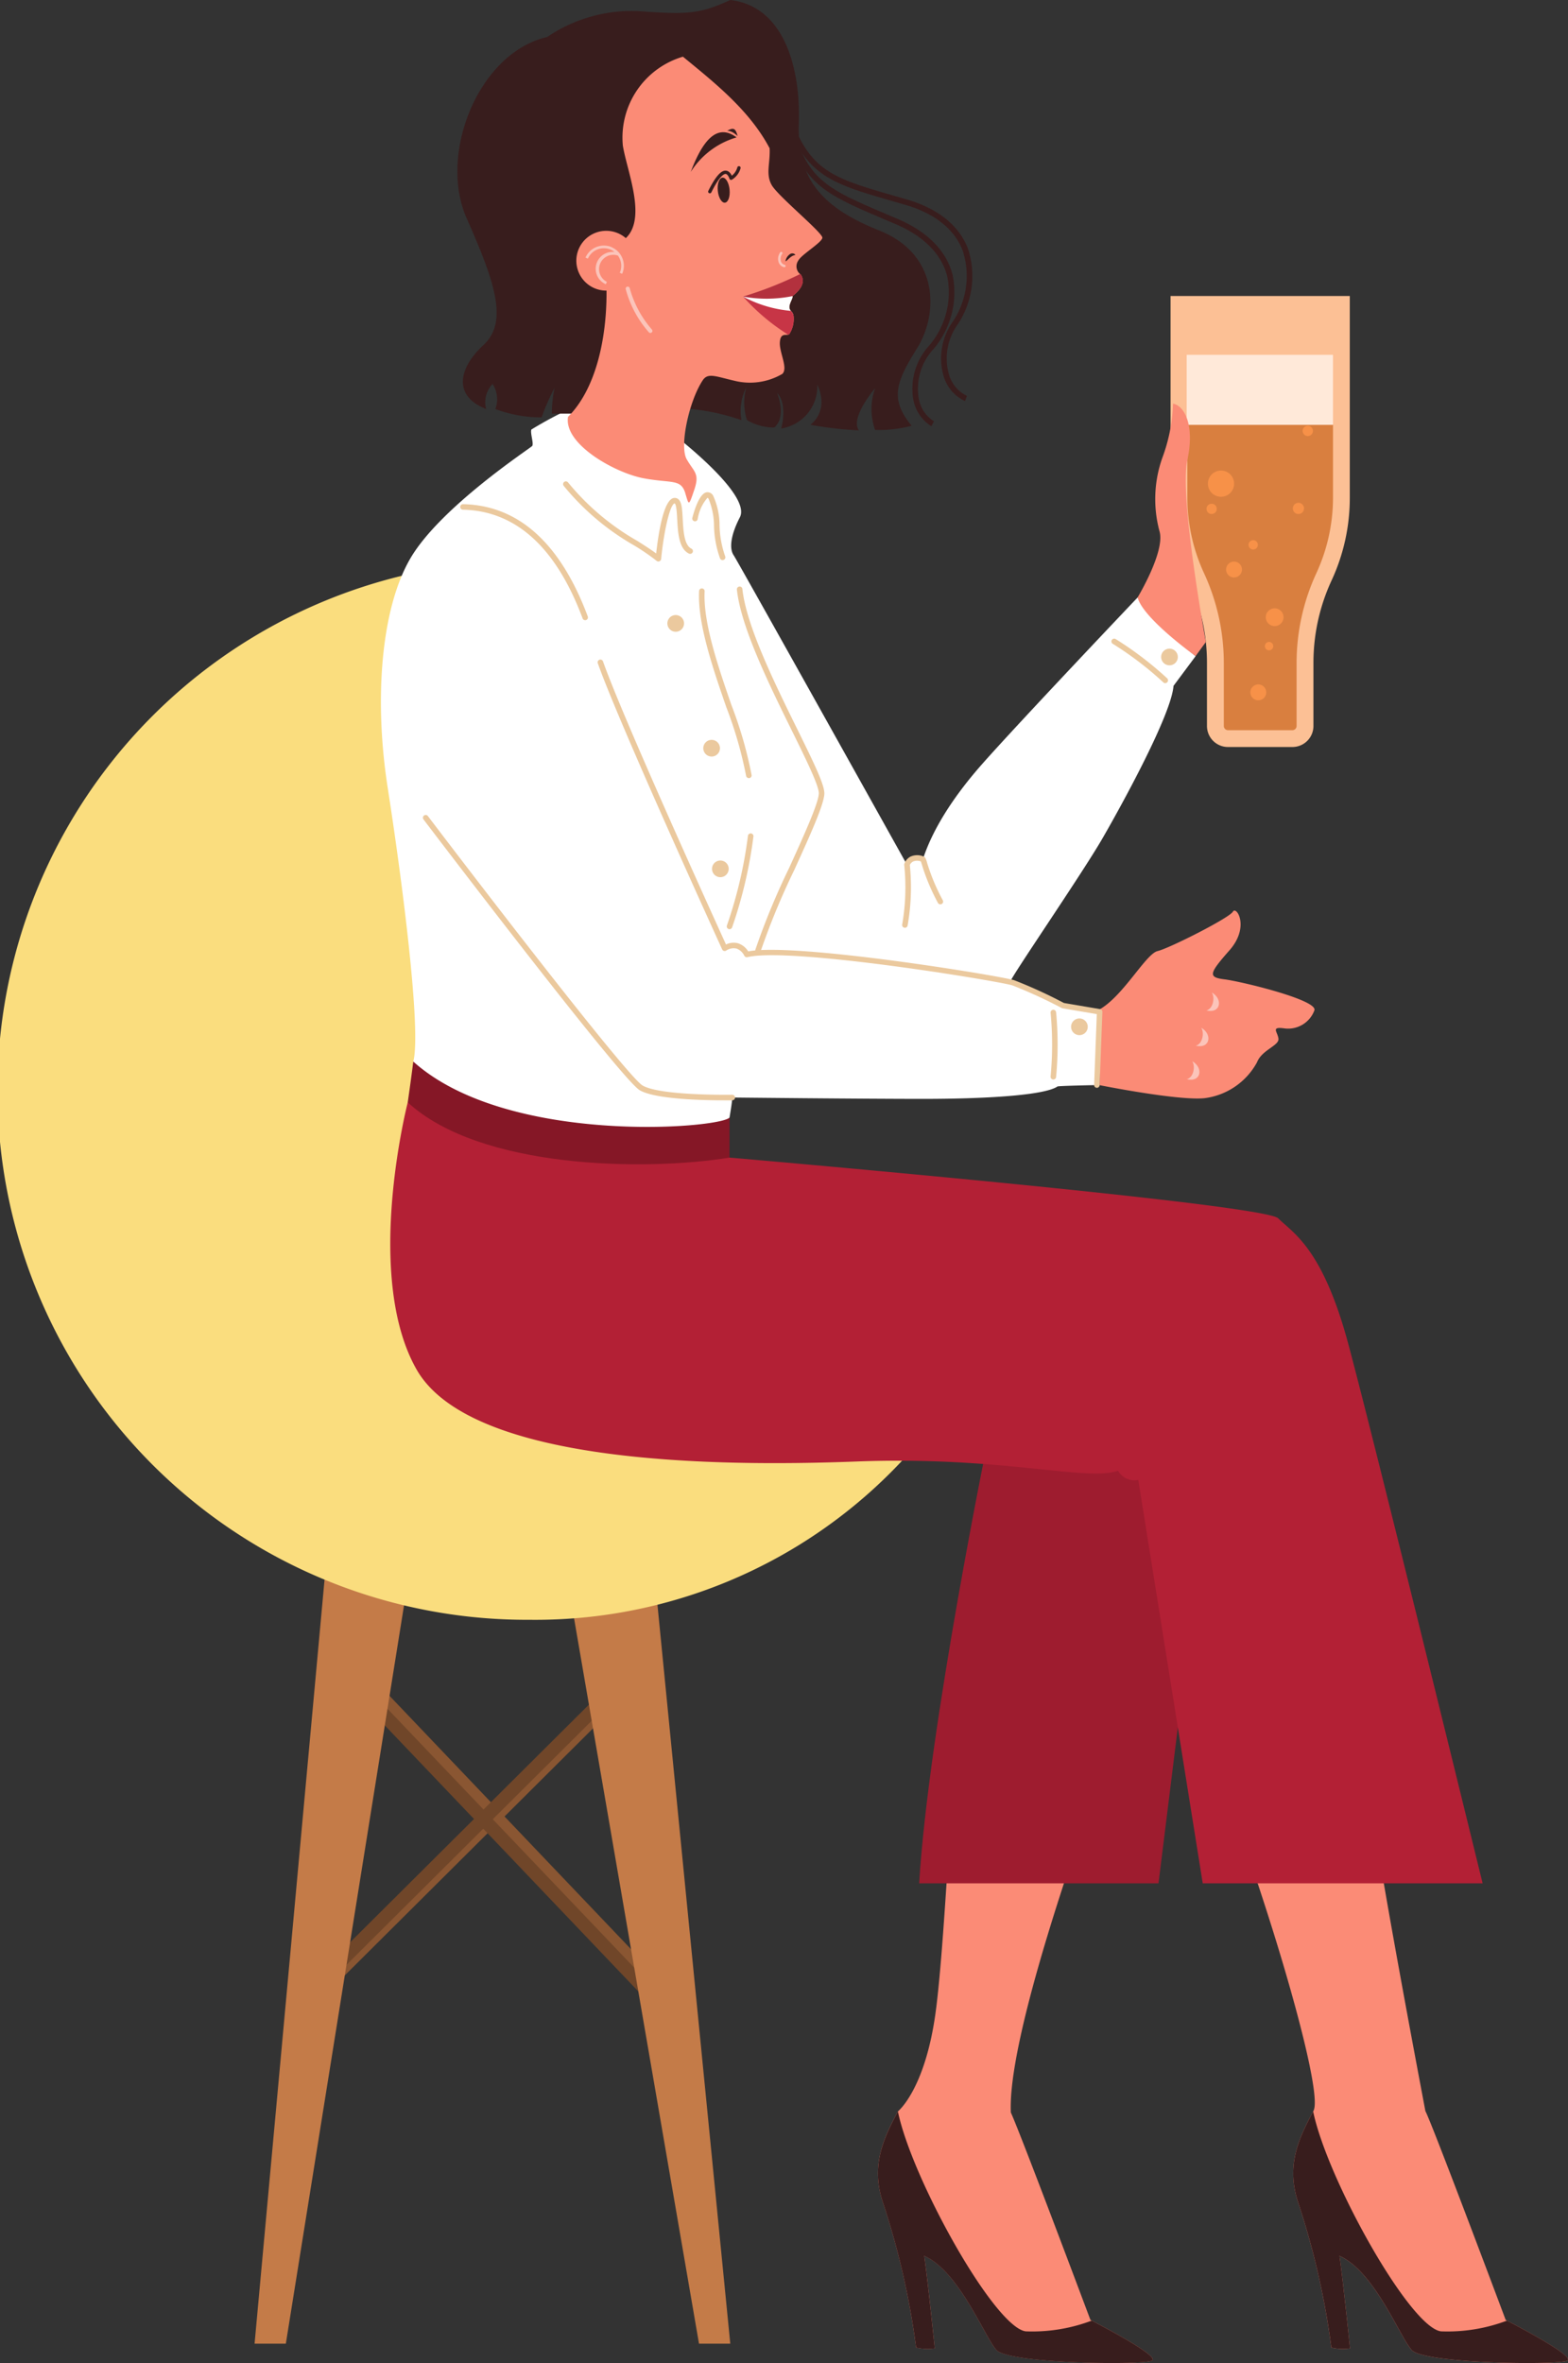 <svg id="Grupo_161152" data-name="Grupo 161152" xmlns="http://www.w3.org/2000/svg" xmlns:xlink="http://www.w3.org/1999/xlink" width="131.698" height="198.394" viewBox="0 0 131.698 198.394">
  <rect x="0" y="0" width="131.698" height="198.394" fill="#333333" stroke="none"/>
  <defs>
    <clipPath id="clip-path">
      <rect id="Rectángulo_38287" data-name="Rectángulo 38287" width="3.231" height="3.245" fill="none"/>
    </clipPath>
    <clipPath id="clip-path-2">
      <rect id="Rectángulo_38288" data-name="Rectángulo 38288" width="0.624" height="1.286" fill="none"/>
    </clipPath>
    <clipPath id="clip-path-3">
      <rect id="Rectángulo_38289" data-name="Rectángulo 38289" width="2.244" height="3.885" fill="none"/>
    </clipPath>
    <clipPath id="clip-path-4">
      <rect id="Rectángulo_38290" data-name="Rectángulo 38290" width="1.067" height="1.551" fill="none"/>
    </clipPath>
  </defs>
  <g id="Grupo_161177" data-name="Grupo 161177">
    <path id="Trazado_140620" data-name="Trazado 140620" d="M163.817,233.041l-12.545,12.48-9.254-9.707-.814.777,9.27,9.724-14.746,14.67.793.8L151.25,247.13,168.3,265.008Zm-.8,2.385L166.7,261.7l-14.647-15.363Z" transform="translate(-109.677 -93.832)" fill="#8a5632"/>
    <path id="Trazado_140621" data-name="Trazado 140621" d="M165.466,233.433l-12.545,12.48-9.254-9.707-.814.777,9.27,9.724-14.746,14.671.793.8L152.9,247.522,169.944,265.4Zm-.8,2.385,3.681,26.273L153.7,246.728Z" transform="translate(-112.311 -93.99)" fill="#704629"/>
    <path id="Trazado_140622" data-name="Trazado 140622" d="M131.18,218.112l11.442,66.4h2.626l-6.565-66.587Z" transform="translate(-83.912 -87.745)" fill="#c47b48"/>
    <path id="Trazado_140623" data-name="Trazado 140623" d="M188.579,209.648,177.137,281.1h-2.626l6.565-71.651Z" transform="translate(-153.129 -84.332)" fill="#c47b48"/>
    <g id="Grupo_161174" data-name="Grupo 161174">
      <g id="Grupo_161176" data-name="Grupo 161176">
        <path id="Trazado_140624" data-name="Trazado 140624" d="M144.405,125.809c0,8.483,38.026,14.375,34.122,21.031a42.213,42.213,0,0,1-36.935,20.89,44.454,44.454,0,1,1,0-88.907c24.551,0,2.814,22.434,2.814,46.986" transform="translate(-97.138 -31.737)" fill="#fadd7e"/>
        <path id="Trazado_140625" data-name="Trazado 140625" d="M53.683,66.737a.218.218,0,0,0,.075-.013.225.225,0,0,0,.138-.287,10.25,10.25,0,0,0-9.005-7.184.225.225,0,0,0,0,.45,9.79,9.79,0,0,1,8.58,6.883.224.224,0,0,0,.212.15" transform="translate(59.107 -23.858)" fill="#9fa4c9"/>
        <path id="Trazado_140627" data-name="Trazado 140627" d="M59.124,41.6V58.547A16.438,16.438,0,0,1,57.6,65.47a16.438,16.438,0,0,0-1.529,6.923V77.7A1.764,1.764,0,0,1,54.3,79.465h-5.41A1.764,1.764,0,0,1,47.129,77.7V72.393A16.438,16.438,0,0,0,45.6,65.47a16.438,16.438,0,0,1-1.529-6.923V41.6Z" transform="translate(54.246 -16.749)" fill="#fcc095"/>
        <path id="Trazado_140628" data-name="Trazado 140628" d="M55.254,85.346a.353.353,0,0,0,.353-.353V79.686a17.969,17.969,0,0,1,1.659-7.517,15.125,15.125,0,0,0,1.4-6.329V59.71H46.434v6.13a15.125,15.125,0,0,0,1.4,6.329,17.97,17.97,0,0,1,1.66,7.517v5.307a.353.353,0,0,0,.352.353Z" transform="translate(53.295 -24.042)" fill="#d97f3f"/>
        <rect id="Rectángulo_38285" data-name="Rectángulo 38285" width="12.289" height="5.88" transform="translate(99.67 29.788)" fill="#ffe9d9"/>
        <path id="Trazado_140629" data-name="Trazado 140629" d="M53.389,86.243a.745.745,0,1,0,.745-.744.745.745,0,0,0-.745.744" transform="translate(52.926 -34.425)" fill="#f79148"/>
        <path id="Trazado_140630" data-name="Trazado 140630" d="M54.834,90.576a.353.353,0,1,0,.353-.353.353.353,0,0,0-.353.353" transform="translate(51.402 -36.327)" fill="#f79148"/>
        <path id="Trazado_140631" data-name="Trazado 140631" d="M59.23,79.6a.666.666,0,1,0,.667-.667.666.666,0,0,0-.667.667" transform="translate(43.752 -31.783)" fill="#f79148"/>
        <path id="Trazado_140632" data-name="Trazado 140632" d="M57,76.31a.392.392,0,1,0,.392-.392A.392.392,0,0,0,57,76.31" transform="translate(47.865 -30.568)" fill="#f79148"/>
        <path id="Trazado_140633" data-name="Trazado 140633" d="M50.5,71.139a.47.47,0,1,0,.47-.47.47.47,0,0,0-.47.47" transform="translate(58.086 -28.454)" fill="#f79148"/>
        <path id="Trazado_140634" data-name="Trazado 140634" d="M49.255,60.272a.431.431,0,1,0,.431-.431.431.431,0,0,0-.431.431" transform="translate(60.156 -24.094)" fill="#f79148"/>
        <path id="Trazado_140635" data-name="Trazado 140635" d="M60.345,67.238a1.1,1.1,0,1,0,1.1-1.1,1.1,1.1,0,0,0-1.1,1.1" transform="translate(41.109 -26.631)" fill="#f79148"/>
        <path id="Trazado_140636" data-name="Trazado 140636" d="M62.773,71.23A.431.431,0,1,0,63.2,70.8a.431.431,0,0,0-.431.431" transform="translate(38.563 -28.507)" fill="#f79148"/>
        <path id="Trazado_140637" data-name="Trazado 140637" d="M55.818,96.861a.666.666,0,1,0,.667-.666.667.667,0,0,0-.667.666" transform="translate(49.203 -38.732)" fill="#f79148"/>
        <path id="Trazado_140639" data-name="Trazado 140639" d="M30.529,219.512c-1.676,3.352-2,6.233,5.024,43.359-1.119-3.622,6.674,17.162,6.674,17.162s5.857,3,5.176,3.405-12.055.272-13.076-.885-3.133-6.606-6.061-7.9c.272,1.839.885,7.764.885,7.764a4.145,4.145,0,0,1-1.566-.068,66,66,0,0,0-2.724-11.987c-1.158-3.269,0-5.585,1.226-7.9s-8.518-32.842-12.4-37.337c-2.932-26.394,16.842-5.614,16.842-5.614" transform="translate(84.238 -85.255)" fill="#fb8b76"/>
        <path id="Trazado_140640" data-name="Trazado 140640" d="M25.787,315.217a14.111,14.111,0,0,0,5.552-.9c.772.4,5.7,2.974,5.072,3.351-.681.409-12.055.272-13.076-.885s-3.133-6.606-6.061-7.9c.272,1.839.885,7.764.885,7.764a4.145,4.145,0,0,1-1.566-.068,66.023,66.023,0,0,0-2.725-11.987c-1.148-3.24-.02-5.543,1.194-7.839,1.17,5.671,8.088,18.086,10.725,18.463" transform="translate(95.231 -119.485)" fill="#381d1d"/>
        <path id="Trazado_140641" data-name="Trazado 140641" d="M73.48,270.662l-.032.061s2.262-1.8,3.156-8.233,1.609-25.2,2.323-30.386l14.478,2.681s-10.854,27.662-10.472,36.028c.822,1.777,6.687,17.42,6.687,17.42s5.857,3,5.176,3.4-12.055.272-13.076-.885-3.133-6.606-6.061-7.9c.272,1.839.885,7.764.885,7.764a4.144,4.144,0,0,1-1.566-.068,66.013,66.013,0,0,0-2.724-11.987c-1.158-3.269,0-5.585,1.226-7.9" transform="translate(1.968 -93.455)" fill="#fb8b76"/>
        <path id="Trazado_140642" data-name="Trazado 140642" d="M84.173,315.217a14.111,14.111,0,0,0,5.552-.9c.772.4,5.7,2.974,5.072,3.351-.681.409-12.055.272-13.076-.885s-3.133-6.606-6.061-7.9c.272,1.839.885,7.764.885,7.764a4.145,4.145,0,0,1-1.566-.068,66.023,66.023,0,0,0-2.725-11.987c-1.148-3.24-.02-5.543,1.194-7.839,1.17,5.671,8.088,18.086,10.725,18.463" transform="translate(1.967 -119.485)" fill="#381d1d"/>
        <path id="Trazado_140643" data-name="Trazado 140643" d="M89.5,220.446l-2.32,18.713H67.078c.774-12.991,5.877-37.735,5.877-37.735l12.836-.155Z" transform="translate(10.124 -81.04)" fill="#9e1c2f"/>
        <path id="Trazado_140644" data-name="Trazado 140644" d="M53.891,159.568s44.849,3.866,46.086,5.1,3.712,2.475,5.877,10.517,11.29,45.313,11.29,45.313H93.636l-5.413-33.868a1.577,1.577,0,0,1-1.7-.774c-2.629.928-9.743-1.237-21.961-.773s-32.476.155-36.961-7.733-.735-22.424-.735-22.424Z" transform="translate(7.383 -62.38)" fill="#b32035"/>
        <path id="Trazado_140645" data-name="Trazado 140645" d="M158.308,153.9v3.364c-7.191,1.159-20.994.928-27.025-4.64.348-2.435.464-3.422.464-3.422Z" transform="translate(-97.035 -60.074)" fill="#851726"/>
        <path id="Trazado_140646" data-name="Trazado 140646" d="M49.07,136.252c1.991-1.163,3.847-4.643,4.833-4.874s6.031-2.784,6.321-3.306,1.45,1.276-.29,3.248-1.8,2.262-.406,2.435,7.888,1.74,7.539,2.61a2.354,2.354,0,0,1-2.493,1.508c-1.218-.174-.58.29-.522.87s-1.392.928-1.8,1.972a5.851,5.851,0,0,1-4.407,3.015c-2.2.232-8.815-1.093-8.815-1.093Z" transform="translate(43.327 -51.53)" fill="#fb8b76"/>
        <path id="Trazado_140647" data-name="Trazado 140647" d="M68.47,112.025c7.887,7.075,25.749,5.625,26.561,4.7,0,0,.232-1.334.232-1.682,0,0,10.787.116,16.006.116s10.206-.29,11.309-1.044c.174-.058,3.306-.116,3.306-.116l.232-6.147s-2.553-.522-3.073-.522-2.9-1.624-4.409-2.03c-.174-.058,5.974-8.989,7.714-12s5.8-10.439,5.974-12.817l1.856-2.493a31.344,31.344,0,0,1-4.871-4.929s-9.887,10.4-13.049,13.976c-3.518,3.982-4.582,6.785-4.987,8a1.271,1.271,0,0,0-1.334.464S95.669,69.922,95.38,69.516s-.406-1.392.522-3.19-4.64-6.205-5.278-6.727l-8.235-2.726a33.4,33.4,0,0,0-4,2.088c-.116.29.232,1.218.058,1.392-.406.348-7.713,5.162-10.206,9.4S65.165,81.637,66.325,89.06s2.842,20.3,2.146,22.965" transform="translate(-33.758 -22.899)" fill="#fff"/>
        <path id="Trazado_140648" data-name="Trazado 140648" d="M110.585,3.107c-5.749,1.321-9.168,9.789-6.759,15.227s3.5,8.7,1.4,10.644-2.564,4.273.233,5.361a2.2,2.2,0,0,1,.544-2.1,2.353,2.353,0,0,1,.233,2.1,10.7,10.7,0,0,0,3.885.7,19.578,19.578,0,0,1,1.087-2.486,11.29,11.29,0,0,0-.233,2.176h2.564s7.459-.466,8.08-.466a18.38,18.38,0,0,1,5.283,1.01,4.46,4.46,0,0,1,.427-2.8,4.7,4.7,0,0,0,.039,2.8,4.607,4.607,0,0,0,2.292.622c1.088-.932.233-2.913.233-2.913.932,1.01.349,2.991.349,2.991a3.579,3.579,0,0,0,3.03-3.69c1.049,2.292-.582,3.38-.582,3.38a29.736,29.736,0,0,0,4.079.466c-.777-1.049,1.36-3.535,1.36-3.535a5.246,5.246,0,0,0,0,3.5,10.537,10.537,0,0,0,3.069-.349c-1.864-2.253-1.321-3.652.467-6.526s1.864-7.847-3.186-9.867-6.914-4.506-6.759-9.012S130.551.544,125.967,0c-2.564,1.165-3.5,1.243-7.769.932a12.653,12.653,0,0,0-7.614,2.175" transform="translate(-64.628)" fill="#381d1d"/>
        <path id="Trazado_140649" data-name="Trazado 140649" d="M128.1,44.616c-.373-1.226-1.136-.815-3.5-1.253s-6.729-2.855-6.351-5.157c2.331-2.33,3.234-6.526,3.234-10.4s.612-4.02.612-4.02c3.321-1.108,1.137-5.944.758-8.362A7.085,7.085,0,0,1,127.9,7.966c2.621,2.156,5.594,4.487,7.282,7.692.059,1.281-.349,2.156.175,3.088s4.312,4.021,4.254,4.429-1.748,1.4-2.011,1.894a.847.847,0,0,0,.2,1.194c.379.583.087,1.195-.7,1.806.08.229-.509.849-.133,1.243a.751.751,0,0,1,.231.505,2.337,2.337,0,0,1-.369,1.446c-.2.175-.728-.2-.787.67s.708,2.166.213,2.661a5.379,5.379,0,0,1-4.021.582c-1.631-.379-2.244-.694-2.679-.029-1.165,1.778-1.953,5.536-1.34,6.614s1.11,1.177.64,2.563c-.487,1.44-.448,1.308-.757.292" transform="translate(-70.54 -3.207)" fill="#fb8b76"/>
        <path id="Trazado_140650" data-name="Trazado 140650" d="M124.077,41.349l2.1-.131.318.238c.08.229-.509.849-.133,1.243a.881.881,0,0,1,.185.286l-.036.016-1.159-.174-2.044-.638-.968-.695Z" transform="translate(-59.933 -16.596)" fill="#fff"/>
        <path id="Trazado_140651" data-name="Trazado 140651" d="M125.776,38.517c.02.016.038.032.06.046.379.582.087,1.195-.7,1.806a11.007,11.007,0,0,1-4.157.039,30.722,30.722,0,0,0,4.8-1.891" transform="translate(-58.573 -15.509)" fill="#b3313e"/>
        <path id="Trazado_140652" data-name="Trazado 140652" d="M131.275,26.069c.057.581.324,1.029.6,1s.447-.519.389-1.1-.324-1.029-.6-1-.447.519-.389,1.1" transform="translate(-70.986 -10.053)" fill="#381d1d"/>
        <path id="Trazado_140653" data-name="Trazado 140653" d="M129.859,25.635a.14.14,0,0,0,.125-.078c.7-1.419,1.082-1.557,1.2-1.547.149.008.26.226.327.407a.138.138,0,0,0,.085.084.141.141,0,0,0,.119-.013,1.621,1.621,0,0,0,.725-.964.14.14,0,0,0-.274-.059,1.364,1.364,0,0,1-.462.691c-.132-.271-.3-.414-.506-.425-.407-.027-.882.519-1.468,1.7a.14.14,0,0,0,.063.188.145.145,0,0,0,.062.014" transform="translate(-70.238 -9.404)" fill="#381d1d"/>
        <path id="Trazado_140654" data-name="Trazado 140654" d="M130.294,21.913a6.788,6.788,0,0,1,3.846-2.894c-1.2-.893-2.525-.641-3.846,2.894" transform="translate(-72.275 -7.482)" fill="#381d1d"/>
        <path id="Trazado_140655" data-name="Trazado 140655" d="M131.031,18.711c-.524-.5-.883-.437-.883-.437.524-.291.719-.233.883.437" transform="translate(-69.08 -7.291)" fill="#381d1d"/>
        <path id="Trazado_140656" data-name="Trazado 140656" d="M149.224,35.96a2.51,2.51,0,1,1-1.287-3.308,2.509,2.509,0,0,1,1.287,3.308" transform="translate(-96.009 -13.061)" fill="#fb8b76"/>
        <g id="Grupo_161157" data-name="Grupo 161157" transform="translate(49.176 20.617)" style="mix-blend-mode: multiply;isolation: isolate">
          <g id="Grupo_161156" data-name="Grupo 161156" transform="translate(0)">
            <g id="Grupo_161155" data-name="Grupo 161155" clip-path="url(#clip-path)">
              <path id="Trazado_140657" data-name="Trazado 140657" d="M148.349,34.656a1.689,1.689,0,0,0-2.223.865l.2.09a1.465,1.465,0,0,1,1.929-.75,1.445,1.445,0,0,1,.309.191,1.418,1.418,0,0,0-.731,2.708l.09-.2a1.2,1.2,0,0,1,.924-2.208,1.46,1.46,0,0,1,.159,1.444l.2.09a1.689,1.689,0,0,0-.865-2.223" transform="translate(-146.126 -34.513)" fill="#fbc4ba"/>
            </g>
          </g>
        </g>
        <path id="Trazado_140658" data-name="Trazado 140658" d="M122.855,35.717c.036.054-.1.016-.326.167s-.455.437-.492.382a.887.887,0,0,1,.36-.579.343.343,0,0,1,.458.03" transform="translate(-56.061 -14.34)" fill="#381d1d"/>
        <g id="Grupo_161160" data-name="Grupo 161160" transform="translate(65.352 21.147)" style="mix-blend-mode: multiply;isolation: isolate">
          <g id="Grupo_161159" data-name="Grupo 161159" transform="translate(0)">
            <g id="Grupo_161158" data-name="Grupo 161158" clip-path="url(#clip-path-2)">
              <path id="Trazado_140659" data-name="Trazado 140659" d="M123.931,36.686a.079.079,0,0,1-.02,0,.64.64,0,0,1-.436-.369.911.911,0,0,1,.108-.864.1.1,0,1,1,.179.105.717.717,0,0,0-.1.674.435.435,0,0,0,.288.251.1.1,0,0,1-.02.205" transform="translate(-123.41 -35.4)" fill="#fbc4ba"/>
            </g>
          </g>
        </g>
        <g id="Grupo_161163" data-name="Grupo 161163" transform="translate(52.554 24.069)" style="mix-blend-mode: multiply;isolation: isolate">
          <g id="Grupo_161162" data-name="Grupo 161162" transform="translate(0)">
            <g id="Grupo_161161" data-name="Grupo 161161" clip-path="url(#clip-path-3)">
              <path id="Trazado_140660" data-name="Trazado 140660" d="M144.194,44.178a.17.17,0,0,1-.122-.051,8.977,8.977,0,0,1-1.943-3.612.173.173,0,1,1,.331-.1,8.813,8.813,0,0,0,1.856,3.466.172.172,0,0,1,0,.244.17.17,0,0,1-.122.051" transform="translate(-142.123 -40.293)" fill="#fbc4ba"/>
            </g>
          </g>
        </g>
        <path id="Trazado_140661" data-name="Trazado 140661" d="M111.863,42.3l.216-.413a2.844,2.844,0,0,1-1.279-1.935,4.894,4.894,0,0,1,1.237-4.123,7.345,7.345,0,0,0,1.612-6.221c-.5-2-2.081-3.618-4.558-4.684l-1.06-.453c-5.048-2.15-6.937-2.954-7.951-8.291l-.458.087c1.06,5.582,3.158,6.475,8.226,8.634l1.059.452c2.339,1.006,3.823,2.517,4.291,4.37a6.879,6.879,0,0,1-1.526,5.818,5.341,5.341,0,0,0-1.327,4.509,3.352,3.352,0,0,0,1.518,2.251" transform="translate(-33.637 -6.516)" fill="#381d1d"/>
        <path id="Trazado_140662" data-name="Trazado 140662" d="M112.419,39.852l.165-.436a2.843,2.843,0,0,1-1.5-1.766,4.893,4.893,0,0,1,.729-4.242,7.344,7.344,0,0,0,.848-6.371c-.743-1.923-2.5-3.34-5.091-4.1l-1.107-.321c-5.271-1.523-7.243-2.093-8.9-7.269l-.444.142c1.728,5.413,3.918,6.045,9.21,7.575l1.105.321c2.444.716,4.1,2.036,4.787,3.819a6.879,6.879,0,0,1-.811,5.96,5.338,5.338,0,0,0-.772,4.637,3.351,3.351,0,0,0,1.78,2.051" transform="translate(-31.369 -6.179)" fill="#381d1d"/>
        <path id="Trazado_140663" data-name="Trazado 140663" d="M126.516,43.393a2.338,2.338,0,0,1-.369,1.446.215.215,0,0,1-.093.044,17.6,17.6,0,0,1-3.793-3.2,10.341,10.341,0,0,0,4.024,1.2.755.755,0,0,1,.231.506" transform="translate(-59.853 -16.783)" fill="#c73546"/>
        <path id="Trazado_140664" data-name="Trazado 140664" d="M134.418,74.874a.228.228,0,0,0,.1-.022.232.232,0,0,0,.109-.31A8.349,8.349,0,0,1,134.16,72a6.035,6.035,0,0,0-.537-2.531.537.537,0,0,0-.552-.286c-.612.109-1.041,1.545-1.2,2.158a.232.232,0,0,0,.449.115,3.568,3.568,0,0,1,.83-1.816.252.252,0,0,1,.088.092,6.05,6.05,0,0,1,.458,2.308,8.6,8.6,0,0,0,.51,2.706.231.231,0,0,0,.21.131" transform="translate(-73.724 -27.852)" fill="#ebc99e"/>
        <path id="Trazado_140665" data-name="Trazado 140665" d="M144.432,74.377a.234.234,0,0,0,.087-.017.231.231,0,0,0,.143-.192c.238-2.435.768-4.615,1.134-4.664.149.078.19.86.215,1.327.059,1.1.131,2.476.988,2.886a.232.232,0,0,0,.2-.419c-.608-.291-.673-1.511-.725-2.492-.044-.821-.075-1.414-.371-1.659a.468.468,0,0,0-.368-.1c-.869.115-1.311,3.026-1.49,4.658-.428-.318-.969-.663-1.573-1.048a20.819,20.819,0,0,1-5.824-4.909.232.232,0,0,0-.375.274,21.19,21.19,0,0,0,5.949,5.026,19.006,19.006,0,0,1,1.86,1.277.235.235,0,0,0,.15.055" transform="translate(-89.132 -27.239)" fill="#ebc99e"/>
        <path id="Trazado_140666" data-name="Trazado 140666" d="M119.728,113.214a.232.232,0,0,0,.223-.17,60.666,60.666,0,0,1,2.815-6.8c1.334-2.934,2.486-5.468,2.529-6.4.033-.71-.8-2.446-2.284-5.454-1.907-3.873-4.279-8.695-4.6-11.746a.228.228,0,0,0-.254-.207.232.232,0,0,0-.207.254c.327,3.135,2.72,8,4.644,11.9,1.165,2.366,2.265,4.6,2.237,5.227-.038.843-1.283,3.582-2.487,6.23a60.783,60.783,0,0,0-2.839,6.864.232.232,0,0,0,.161.286.251.251,0,0,0,.063.008" transform="translate(-56.057 -33.193)" fill="#ebc99e"/>
        <path id="Trazado_140667" data-name="Trazado 140667" d="M132.362,98.627l.029,0a.232.232,0,0,0,.2-.259A34.144,34.144,0,0,0,130.9,92.5c-1.121-3.248-2.39-6.93-2.254-9.558a.232.232,0,0,0-.22-.244.229.229,0,0,0-.244.219c-.14,2.719,1.145,6.445,2.278,9.734a33.932,33.932,0,0,1,1.667,5.772.232.232,0,0,0,.23.2" transform="translate(-69.464 -33.297)" fill="#ebc99e"/>
        <path id="Trazado_140668" data-name="Trazado 140668" d="M128.149,125.172a.232.232,0,0,0,.217-.148,37.763,37.763,0,0,0,1.791-7.629.232.232,0,1,0-.46-.063,37.124,37.124,0,0,1-1.765,7.525.233.233,0,0,0,.134.3.224.224,0,0,0,.083.015" transform="translate(-66.876 -47.161)" fill="#ebc99e"/>
        <path id="Trazado_140669" data-name="Trazado 140669" d="M137.691,87.148a.7.7,0,1,0,.7-.7.7.7,0,0,0-.7.7" transform="translate(-81.637 -34.809)" fill="#ebc99e"/>
        <path id="Trazado_140670" data-name="Trazado 140670" d="M132.642,104.688a.7.7,0,1,0,.7-.7.7.7,0,0,0-.7.7" transform="translate(-73.572 -41.871)" fill="#ebc99e"/>
        <path id="Trazado_140671" data-name="Trazado 140671" d="M131.413,121.645a.7.7,0,1,0,.7-.7.7.7,0,0,0-.7.7" transform="translate(-71.609 -48.699)" fill="#ebc99e"/>
        <path id="Trazado_140672" data-name="Trazado 140672" d="M80.929,143.845a.7.7,0,1,0,.7-.7.7.7,0,0,0-.7.7" transform="translate(9.032 -57.638)" fill="#ebc99e"/>
        <path id="Trazado_140673" data-name="Trazado 140673" d="M161.682,80.6a.233.233,0,0,0,.217-.313c-2.3-6.157-5.825-9.33-10.477-9.43a.232.232,0,0,0-.01.464c4.444.1,7.826,3.167,10.052,9.128a.232.232,0,0,0,.217.151" transform="translate(-112.53 -28.529)" fill="#ebc99e"/>
        <path id="Trazado_140674" data-name="Trazado 140674" d="M120.788,128.654a.232.232,0,0,0,.232-.223l.232-6.147a.232.232,0,0,0-.193-.237l-3.038-.516a39.865,39.865,0,0,0-4.18-1.912c-1.161-.369-18.334-3.18-22.338-2.419a1.58,1.58,0,0,0-.825-.671,1.428,1.428,0,0,0-1.039.093c-.976-2.14-8.661-19.031-10.33-23.768a.232.232,0,1,0-.438.154c1.781,5.055,10.361,23.84,10.447,24.029a.232.232,0,0,0,.329.1,1.1,1.1,0,0,1,.888-.17,1.2,1.2,0,0,1,.639.589.23.23,0,0,0,.266.128c3.6-.871,21.092,2,22.261,2.373a41.125,41.125,0,0,1,4.139,1.9.25.25,0,0,0,.069.023l2.873.487-.224,5.944a.232.232,0,0,0,.223.241h.009" transform="translate(-28.661 -37.324)" fill="#ebc99e"/>
        <path id="Trazado_140675" data-name="Trazado 140675" d="M85.381,147.777a.231.231,0,0,0,.23-.206,28.8,28.8,0,0,0,0-5.444.237.237,0,0,0-.254-.207.233.233,0,0,0-.207.254,28.391,28.391,0,0,1,0,5.344.232.232,0,0,0,.2.256l.026,0" transform="translate(3.091 -57.143)" fill="#ebc99e"/>
        <path id="Trazado_140676" data-name="Trazado 140676" d="M68.542,92.422a.7.7,0,1,0-.131-.975.7.7,0,0,0,.131.975" transform="translate(29.256 -36.71)" fill="#ebc99e"/>
        <path id="Trazado_140677" data-name="Trazado 140677" d="M74.147,93.492a.232.232,0,0,0,.161-.4,28.885,28.885,0,0,0-4.328-3.3.232.232,0,1,0-.243.4,28.3,28.3,0,0,1,4.249,3.24.232.232,0,0,0,.161.065" transform="translate(23.725 -36.14)" fill="#ebc99e"/>
        <path id="Trazado_140678" data-name="Trazado 140678" d="M155.8,138.5c.39,0,.643,0,.691-.005a.231.231,0,0,0,.228-.236.235.235,0,0,0-.236-.228c-.061,0-6.041.1-7.533-.78-1.208-.716-12.321-15.107-18.028-22.617a.232.232,0,0,0-.37.281c.676.889,16.574,21.795,18.161,22.735,1.3.77,5.429.849,7.087.849" transform="translate(-94.983 -46.119)" fill="#ebc99e"/>
        <path id="Trazado_140679" data-name="Trazado 140679" d="M101.485,126.29a.231.231,0,0,0,.228-.192,18.49,18.49,0,0,0,.186-5.081.619.619,0,0,1,.277-.292.879.879,0,0,1,.649-.006c.021.06.053.163.084.263a17.257,17.257,0,0,0,1.348,3.214.232.232,0,1,0,.409-.219,16.815,16.815,0,0,1-1.314-3.133,1.675,1.675,0,0,0-.174-.453.227.227,0,0,0-.108-.079,1.373,1.373,0,0,0-1.11,0,1.072,1.072,0,0,0-.524.614.233.233,0,0,0-.006.109,18.122,18.122,0,0,1-.174,4.982.232.232,0,0,0,.189.268.219.219,0,0,0,.039,0" transform="translate(-25.481 -48.396)" fill="#ebc99e"/>
        <g id="Grupo_161166" data-name="Grupo 161166" transform="translate(101.318 83.327)" style="mix-blend-mode: multiply;isolation: isolate">
          <g id="Grupo_161165" data-name="Grupo 161165" transform="translate(0)">
            <g id="Grupo_161164" data-name="Grupo 161164" clip-path="url(#clip-path-4)">
              <path id="Trazado_140680" data-name="Trazado 140680" d="M62.925,139.492c.29.464.087,1.392-.464,1.508,1.218.29,1.421-.957.464-1.508" transform="translate(-62.461 -139.492)" fill="#fbc4ba"/>
            </g>
          </g>
        </g>
        <g id="Grupo_161169" data-name="Grupo 161169" transform="translate(100.429 86.284)" style="mix-blend-mode: multiply;isolation: isolate">
          <g id="Grupo_161168" data-name="Grupo 161168" transform="translate(0)">
            <g id="Grupo_161167" data-name="Grupo 161167" clip-path="url(#clip-path-4)">
              <path id="Trazado_140681" data-name="Trazado 140681" d="M64.414,144.443c.29.464.087,1.392-.464,1.508,1.218.29,1.421-.957.464-1.508" transform="translate(-63.95 -144.443)" fill="#fbc4ba"/>
            </g>
          </g>
        </g>
        <g id="Grupo_161172" data-name="Grupo 161172" transform="translate(99.675 89.097)" style="mix-blend-mode: multiply;isolation: isolate">
          <g id="Grupo_161171" data-name="Grupo 161171" transform="translate(0)">
            <g id="Grupo_161170" data-name="Grupo 161170" clip-path="url(#clip-path-4)">
              <path id="Trazado_140682" data-name="Trazado 140682" d="M65.676,149.152c.29.464.087,1.392-.464,1.508,1.218.29,1.421-.957.464-1.508" transform="translate(-65.212 -149.152)" fill="#fbc4ba"/>
            </g>
          </g>
        </g>
        <path id="Trazado_140683" data-name="Trazado 140683" d="M64.308,73s2.3-3.8,1.851-5.515a10.363,10.363,0,0,1,.224-6.2,14.222,14.222,0,0,0,.9-4.555c.9.149,1.867,1.717,1.195,4.779S70.042,76.74,70.042,76.74l-.863,1.185S64.772,74.777,64.308,73" transform="translate(31.24 -22.841)" fill="#fb8b76"/>
      </g>
    </g>
  </g>
</svg>
